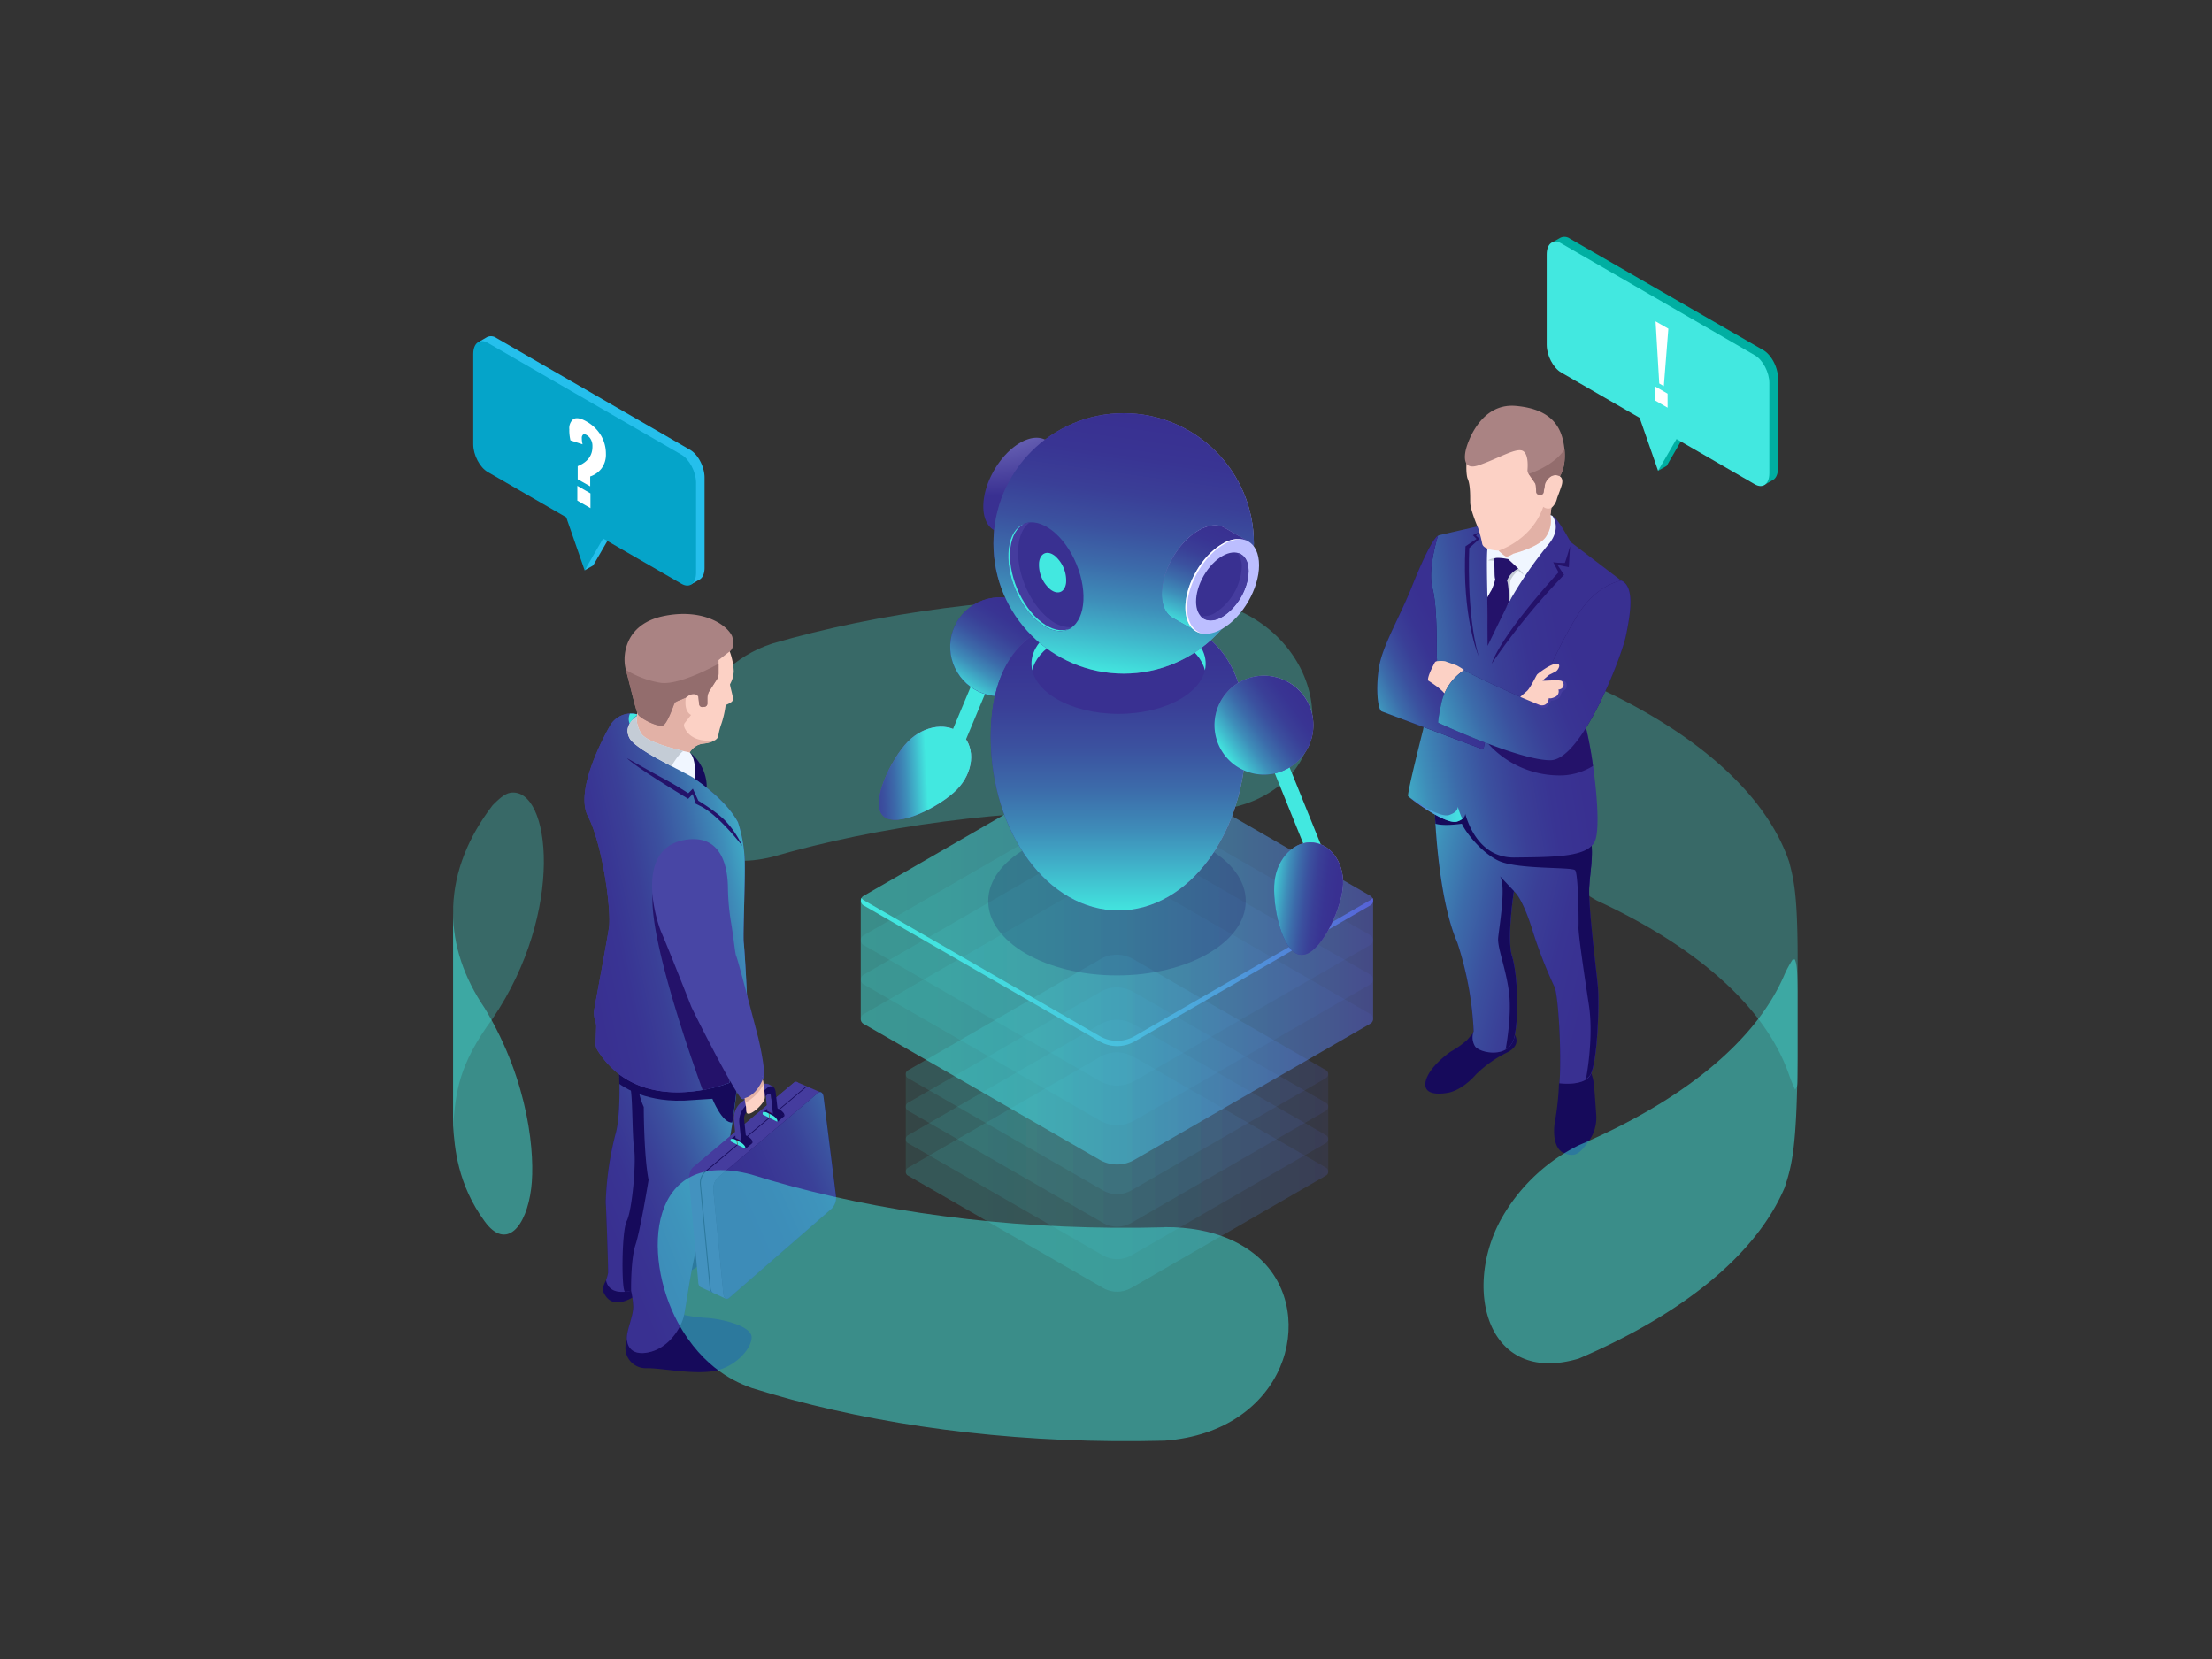 <svg xmlns="http://www.w3.org/2000/svg" xmlns:xlink="http://www.w3.org/1999/xlink" viewBox="0 0 600 450"><rect x="0" y="0" width="600" height="450" fill="#333333" stroke="none"/><defs><style>.cls-1{isolation:isolate;}.cls-2{opacity:0.3;}.cls-3{fill:#42e8e0;}.cls-4,.cls-9{opacity:0.11;}.cls-5{fill:url(#Áåçûìÿííûé_ãðàäèåíò_143);}.cls-6{fill:url(#Áåçûìÿííûé_ãðàäèåíò_143-2);}.cls-7{fill:url(#Áåçûìÿííûé_ãðàäèåíò_143-3);}.cls-8{fill:url(#Áåçûìÿííûé_ãðàäèåíò_143-4);}.cls-9{fill:url(#Áåçûìÿííûé_ãðàäèåíò_143-5);}.cls-10{fill:url(#Áåçûìÿííûé_ãðàäèåíò_143-6);}.cls-11{fill:url(#Áåçûìÿííûé_ãðàäèåíò_143-7);}.cls-12{fill:url(#Áåçûìÿííûé_ãðàäèåíò_143-8);}.cls-13{fill:url(#Áåçûìÿííûé_ãðàäèåíò_143-9);}.cls-14,.cls-58{opacity:0.5;}.cls-14{fill:url(#Áåçûìÿííûé_ãðàäèåíò_143-10);}.cls-15{fill:url(#Áåçûìÿííûé_ãðàäèåíò_143-12);}.cls-16{fill:#180d5b;opacity:0.2;}.cls-17{fill:#160a5b;}.cls-18{fill:#24126a;}.cls-19{fill:url(#Áåçûìÿííûé_ãðàäèåíò_12);}.cls-20{fill:url(#Áåçûìÿííûé_ãðàäèåíò_12-2);}.cls-21{fill:url(#Áåçûìÿííûé_ãðàäèåíò_143-13);}.cls-22{fill:#f0f6ff;}.cls-23{fill:#fcd1c5;}.cls-24{fill:url(#Áåçûìÿííûé_ãðàäèåíò_12-3);}.cls-25{fill:url(#Áåçûìÿííûé_ãðàäèåíò_12-4);}.cls-26{fill:#453c9e;}.cls-27{fill:#aa8383;}.cls-28{fill:#c4ccd6;}.cls-29{fill:#e2b1a6;}.cls-30{fill:#936d6d;}.cls-31{fill:url(#Áåçûìÿííûé_ãðàäèåíò_42);}.cls-32{fill:url(#Áåçûìÿííûé_ãðàäèåíò_12-5);}.cls-33{fill:url(#Áåçûìÿííûé_ãðàäèåíò_2);}.cls-34{fill:#4846a5;}.cls-35{fill:url(#Áåçûìÿííûé_ãðàäèåíò_44);}.cls-36{fill:url(#Áåçûìÿííûé_ãðàäèåíò_2-2);}.cls-37{fill:#722318;}.cls-38{fill:url(#Áåçûìÿííûé_ãðàäèåíò_2-3);}.cls-39{fill:url(#Áåçûìÿííûé_ãðàäèåíò_16);}.cls-40,.cls-42,.cls-52,.cls-57{mix-blend-mode:lighten;}.cls-40{fill:url(#Áåçûìÿííûé_ãðàäèåíò_12-6);}.cls-41{fill:url(#Áåçûìÿííûé_ãðàäèåíò_16-2);}.cls-43{fill:url(#Áåçûìÿííûé_ãðàäèåíò_12-7);}.cls-44{fill:url(#Áåçûìÿííûé_ãðàäèåíò_16-3);}.cls-45{fill:url(#Áåçûìÿííûé_ãðàäèåíò_12-8);}.cls-46{fill:#393091;}.cls-47{fill:url(#Áåçûìÿííûé_ãðàäèåíò_16-4);}.cls-48{fill:#bcbeff;}.cls-49{fill:url(#Áåçûìÿííûé_ãðàäèåíò_16-5);}.cls-50{fill:url(#Áåçûìÿííûé_ãðàäèåíò_12-9);}.cls-51{fill:url(#Áåçûìÿííûé_ãðàäèåíò_16-6);}.cls-52{fill:url(#Áåçûìÿííûé_ãðàäèåíò_12-10);}.cls-53{fill:#fff;}.cls-54{fill:url(#Áåçûìÿííûé_ãðàäèåíò_16-7);}.cls-55{fill:url(#Áåçûìÿííûé_ãðàäèåíò_12-11);}.cls-56{fill:url(#Áåçûìÿííûé_ãðàäèåíò_16-8);}.cls-57{fill:url(#Áåçûìÿííûé_ãðàäèåíò_12-12);}.cls-59{fill:#25bfec;}.cls-60{fill:#05a4c9;}.cls-61{fill:#00afa2;}</style><linearGradient id="Áåçûìÿííûé_ãðàäèåíò_143" x1="159.4" y1="317.89" x2="273.99" y2="317.89" gradientTransform="matrix(-1, 0, 0, 1, 519.67, 0)" gradientUnits="userSpaceOnUse"><stop offset="0" stop-color="#5761d7"/><stop offset="0.07" stop-color="#5472d8"/><stop offset="0.28" stop-color="#4e9cdb"/><stop offset="0.48" stop-color="#49bddd"/><stop offset="0.67" stop-color="#45d5df"/><stop offset="0.85" stop-color="#43e3e0"/><stop offset="1" stop-color="#42e8e0"/></linearGradient><linearGradient id="Áåçûìÿííûé_ãðàäèåíò_143-2" x1="159.4" y1="309.07" x2="273.99" y2="309.07" xlink:href="#Áåçûìÿííûé_ãðàäèåíò_143"/><linearGradient id="Áåçûìÿííûé_ãðàäèåíò_143-3" x1="159.4" y1="300.26" x2="273.99" y2="300.26" xlink:href="#Áåçûìÿííûé_ãðàäèåíò_143"/><linearGradient id="Áåçûìÿííûé_ãðàäèåíò_143-4" x1="159.4" y1="291.44" x2="273.99" y2="291.44" xlink:href="#Áåçûìÿííûé_ãðàäèåíò_143"/><linearGradient id="Áåçûìÿííûé_ãðàäèåíò_143-5" x1="159.4" y1="304.66" x2="273.99" y2="304.66" xlink:href="#Áåçûìÿííûé_ãðàäèåíò_143"/><linearGradient id="Áåçûìÿííûé_ãðàäèåíò_143-6" x1="147.22" y1="276.48" x2="286.16" y2="276.48" xlink:href="#Áåçûìÿííûé_ãðàäèåíò_143"/><linearGradient id="Áåçûìÿííûé_ãðàäèåíò_143-7" x1="147.22" y1="265.79" x2="286.16" y2="265.79" xlink:href="#Áåçûìÿííûé_ãðàäèåíò_143"/><linearGradient id="Áåçûìÿííûé_ãðàäèåíò_143-8" x1="147.22" y1="255.1" x2="286.16" y2="255.1" xlink:href="#Áåçûìÿííûé_ãðàäèåíò_143"/><linearGradient id="Áåçûìÿííûé_ãðàäèåíò_143-9" x1="147.22" y1="244.41" x2="286.16" y2="244.41" xlink:href="#Áåçûìÿííûé_ãðàäèåíò_143"/><linearGradient id="Áåçûìÿííûé_ãðàäèåíò_143-10" x1="147.22" y1="260.45" x2="286.16" y2="260.45" xlink:href="#Áåçûìÿííûé_ãðàäèåíò_143"/><linearGradient id="Áåçûìÿííûé_ãðàäèåíò_143-12" x1="147.22" y1="263.68" x2="286.16" y2="263.68" xlink:href="#Áåçûìÿííûé_ãðàäèåíò_143"/><linearGradient id="Áåçûìÿííûé_ãðàäèåíò_12" x1="369.92" y1="241.94" x2="433.62" y2="257.92" gradientUnits="userSpaceOnUse"><stop offset="0" stop-color="#42e8e0"/><stop offset="0" stop-color="#42e6df"/><stop offset="0.14" stop-color="#40b6cb"/><stop offset="0.27" stop-color="#3e8db9"/><stop offset="0.41" stop-color="#3c6baa"/><stop offset="0.55" stop-color="#3b519f"/><stop offset="0.69" stop-color="#3a3f97"/><stop offset="0.84" stop-color="#393493"/><stop offset="1" stop-color="#393091"/></linearGradient><linearGradient id="Áåçûìÿííûé_ãðàäèåíò_12-2" x1="-745.39" y1="194.68" x2="-802.48" y2="185.38" gradientTransform="matrix(-1, 0, 0, 1, -377.26, 0)" xlink:href="#Áåçûìÿííûé_ãðàäèåíò_12"/><linearGradient id="Áåçûìÿííûé_ãðàäèåíò_143-13" x1="1248.57" y1="201" x2="1263.23" y2="201" gradientTransform="matrix(1, 0.06, -0.06, 1, -852.7, -53.73)" xlink:href="#Áåçûìÿííûé_ãðàäèåíò_143"/><linearGradient id="Áåçûìÿííûé_ãðàäèåíò_12-3" x1="-742.14" y1="189.39" x2="-769.68" y2="176.01" gradientTransform="matrix(-1, 0, 0, 1, -377.26, 0)" xlink:href="#Áåçûìÿííûé_ãðàäèåíò_12"/><linearGradient id="Áåçûìÿííûé_ãðàäèåíò_12-4" x1="-757.91" y1="201.53" x2="-806.39" y2="182.33" gradientTransform="matrix(-1, 0, 0, 1, -377.26, 0)" xlink:href="#Áåçûìÿííûé_ãðàäèåíò_12"/><linearGradient id="Áåçûìÿííûé_ãðàäèåíò_42" x1="218.25" y1="310.34" x2="164.67" y2="332.14" xlink:href="#Áåçûìÿííûé_ãðàäèåíò_12"/><linearGradient id="Áåçûìÿííûé_ãðàäèåíò_12-5" x1="214.18" y1="237.53" x2="156.88" y2="249.58" xlink:href="#Áåçûìÿííûé_ãðàäèåíò_12"/><linearGradient id="Áåçûìÿííûé_ãðàäèåíò_2" x1="-1093.85" y1="116.08" x2="-1091.44" y2="116.08" gradientTransform="matrix(-1, -0.09, -0.09, 1, -906.61, -16.03)" xlink:href="#Áåçûìÿííûé_ãðàäèåíò_143"/><linearGradient id="Áåçûìÿííûé_ãðàäèåíò_44" x1="254.93" y1="304.23" x2="200.19" y2="328.58" gradientUnits="userSpaceOnUse"><stop offset="0" stop-color="#42e8e0"/><stop offset="0.11" stop-color="#40c1cf"/><stop offset="0.25" stop-color="#3e91bb"/><stop offset="0.4" stop-color="#3c6cab"/><stop offset="0.53" stop-color="#3b519f"/><stop offset="0.64" stop-color="#3a4198"/><stop offset="0.73" stop-color="#3a3b96"/><stop offset="0.84" stop-color="#393493"/><stop offset="1" stop-color="#393091"/></linearGradient><linearGradient id="Áåçûìÿííûé_ãðàäèåíò_2-2" x1="-1133.18" y1="228.4" x2="-1128.94" y2="228.4" gradientTransform="matrix(-1, -0.09, -0.09, 1, -906.61, -16.03)" xlink:href="#Áåçûìÿííûé_ãðàäèåíò_143"/><linearGradient id="Áåçûìÿííûé_ãðàäèåíò_2-3" x1="-1141.19" y1="220.36" x2="-1136.96" y2="220.36" gradientTransform="matrix(-1, -0.09, -0.09, 1, -906.61, -16.03)" xlink:href="#Áåçûìÿííûé_ãðàäèåíò_143"/><radialGradient id="Áåçûìÿííûé_ãðàäèåíò_16" cx="-2404.24" cy="-1722.15" r="25.92" gradientTransform="matrix(0.66, 0.64, -1.06, 1.08, 25.46, 3597.71)" gradientUnits="userSpaceOnUse"><stop offset="0" stop-color="#c0bff6"/><stop offset="1" stop-color="#393091"/></radialGradient><linearGradient id="Áåçûìÿííûé_ãðàäèåíò_12-6" x1="-2540.44" y1="-115.35" x2="-2552.58" y2="-99.15" gradientTransform="matrix(0.66, 0.64, -0.8, 0.82, 1835.74, 1931.95)" xlink:href="#Áåçûìÿííûé_ãðàäèåíò_12"/><radialGradient id="Áåçûìÿííûé_ãðàäèåíò_16-2" cx="-96.78" cy="-199.66" r="77.43" gradientTransform="matrix(0.95, 0.32, -0.32, 0.95, 368.18, 361.42)" xlink:href="#Áåçûìÿííûé_ãðàäèåíò_16"/><linearGradient id="Áåçûìÿííûé_ãðàäèåíò_12-7" x1="-372.25" y1="436.66" x2="-345.42" y2="436.66" gradientTransform="matrix(0.9, -0.44, 0.44, 0.9, 400.14, -374.78)" xlink:href="#Áåçûìÿííûé_ãðàäèåíò_12"/><radialGradient id="Áåçûìÿííûé_ãðàäèåíò_16-3" cx="907.47" cy="298.27" r="76.49" gradientTransform="translate(-382.26 -123.18) scale(0.78 1.06)" xlink:href="#Áåçûìÿííûé_ãðàäèåíò_16"/><linearGradient id="Áåçûìÿííûé_ãðàäèåíò_12-8" x1="881.21" y1="349.45" x2="881.21" y2="273" gradientTransform="translate(-382.26 -123.18) scale(0.78 1.06)" xlink:href="#Áåçûìÿííûé_ãðàäèåíò_12"/><radialGradient id="Áåçûìÿííûé_ãðàäèåíò_16-4" cx="268.54" cy="92.58" r="41.91" gradientTransform="matrix(1, 0, 0, 1, 0, 0)" xlink:href="#Áåçûìÿííûé_ãðàäèåíò_16"/><radialGradient id="Áåçûìÿííûé_ãðàäèåíò_16-5" cx="326.83" cy="142.17" r="59.7" gradientTransform="matrix(1, 0, 0, 1, 0, 0)" xlink:href="#Áåçûìÿííûé_ãðàäèåíò_16"/><linearGradient id="Áåçûìÿííûé_ãðàäèåíò_12-9" x1="299.87" y1="182.39" x2="309.7" y2="112.42" xlink:href="#Áåçûìÿííûé_ãðàäèåíò_12"/><radialGradient id="Áåçûìÿííûé_ãðàäèåíò_16-6" cx="326.35" cy="141.54" r="28.35" gradientTransform="matrix(1, 0, 0, 1, 0, 0)" xlink:href="#Áåçûìÿííûé_ãðàäèåíò_16"/><linearGradient id="Áåçûìÿííûé_ãðàäèåíò_12-10" x1="320.64" y1="169.87" x2="330.61" y2="142.5" xlink:href="#Áåçûìÿííûé_ãðàäèåíò_12"/><radialGradient id="Áåçûìÿííûé_ãðàäèåíò_16-7" cx="-70.87" cy="-148.38" r="27.98" gradientTransform="translate(391.47 347.27) rotate(11.2)" xlink:href="#Áåçûìÿííûé_ãðàäèåíò_16"/><linearGradient id="Áåçûìÿííûé_ãðàäèåíò_12-11" x1="-86.08" y1="-128.41" x2="-67.85" y2="-148.09" gradientTransform="translate(391.47 347.27) rotate(11.2)" xlink:href="#Áåçûìÿííûé_ãðàäèåíò_12"/><radialGradient id="Áåçûìÿííûé_ãðàäèåíò_16-8" cx="173.44" cy="-1634.09" r="25.92" gradientTransform="matrix(0.91, 0.11, -0.18, 1.5, -83.01, 2664.47)" xlink:href="#Áåçûìÿííûé_ãðàäèåíò_16"/><linearGradient id="Áåçûìÿííûé_ãðàäèåíò_12-12" x1="201.91" y1="320.11" x2="222.16" y2="320.11" gradientTransform="matrix(0.91, 0.11, -0.14, 1.14, 204.87, -144.2)" xlink:href="#Áåçûìÿííûé_ãðàäèåíò_12"/></defs><g class="cls-1"><g id="Ñëîé_1" data-name="Ñëîé 1"><g class="cls-2"><path class="cls-3" d="M408.35,211.57c1.1,6.23,5.71,21.87,24.76,32.69,27.11,12.52,45.89,29,52.19,47.36a42.57,42.57,0,0,0,1.63,3.95c.68-1.11.68-1.11.68-3.8V260.91c0-18.11-1-22.11-2.31-27.16-6.3-18.38-25.08-34.84-52.19-47.36-21.63-7-26.87,13.3-24.76,25.18Z"/><path class="cls-3" d="M209.52,174.55c28.71-8.33,62.67-13,98.91-12.72q7.19.06,14.21.38c31.82,2.9,43.14,36.51,23.95,51.22-8.8,6.75-19.42,6.68-23.95,6.65q-7-.32-14.21-.38c-36.24-.29-70.2,4.4-98.91,12.72C180.54,239.48,178.83,210,189,192c3.41-6.06,9.75-14,20.56-17.46Z"/><path class="cls-3" d="M122.89,305.33c.79-9.17,1.41-16.41,10.75-29.06,19.69-29,15.71-62.81,4.84-61.25-1.75.25-3.58,2.14-4.84,3.38-6.61,8.61-10.36,17.88-10.72,27.54,0,.51,0,1,0,1.52v57.87Z"/></g><g class="cls-4"><path class="cls-5" d="M298.55,286.59a8.8,8.8,0,0,1,8.78,0l52.33,30.14a1.24,1.24,0,0,1,0,2.14L306.9,349.32a7.72,7.72,0,0,1-7.75,0l-52.84-30.43a1.23,1.23,0,0,1,0-2.14Z"/></g><g class="cls-4"><path class="cls-6" d="M298.55,277.77a8.77,8.77,0,0,1,8.78,0l52.33,30.14a1.24,1.24,0,0,1,0,2.14L306.9,340.51a7.77,7.77,0,0,1-7.75,0l-52.84-30.43a1.23,1.23,0,0,1,0-2.14Z"/></g><g class="cls-4"><path class="cls-7" d="M298.55,269a8.8,8.8,0,0,1,8.78,0l52.33,30.14a1.24,1.24,0,0,1,0,2.14L306.9,331.69a7.72,7.72,0,0,1-7.75,0l-52.84-30.43a1.23,1.23,0,0,1,0-2.14Z"/></g><g class="cls-4"><path class="cls-8" d="M298.55,260.14a8.77,8.77,0,0,1,8.78,0l52.33,30.14a1.24,1.24,0,0,1,0,2.14L306.9,322.88a7.77,7.77,0,0,1-7.75,0l-52.84-30.43a1.23,1.23,0,0,1,0-2.14Z"/></g><path class="cls-9" d="M246.31,290.31l52.24-30.17a8.77,8.77,0,0,1,8.78,0l52.33,30.14a1.23,1.23,0,0,1,.62,1.07v26.44a1.23,1.23,0,0,1-.62,1.07L306.9,349.32a7.72,7.72,0,0,1-7.75,0l-52.84-30.43a1.21,1.21,0,0,1-.62-1.07V291.38h0A1.2,1.2,0,0,1,246.31,290.31Z"/><g class="cls-4"><path class="cls-10" d="M297.61,238.53a10.66,10.66,0,0,1,10.65,0l63.44,36.55a1.49,1.49,0,0,1,0,2.59l-64,36.94a9.4,9.4,0,0,1-9.4,0l-64.07-36.9a1.5,1.5,0,0,1,0-2.6Z"/></g><g class="cls-4"><path class="cls-11" d="M297.61,227.84a10.69,10.69,0,0,1,10.65,0l63.44,36.55a1.5,1.5,0,0,1,0,2.6l-64,36.93a9.4,9.4,0,0,1-9.4,0L234.26,267a1.49,1.49,0,0,1,0-2.59Z"/></g><g class="cls-4"><path class="cls-12" d="M297.61,217.15a10.66,10.66,0,0,1,10.65,0l63.44,36.54a1.5,1.5,0,0,1,0,2.6l-64,36.93a9.4,9.4,0,0,1-9.4,0l-64.07-36.9a1.49,1.49,0,0,1,0-2.59Z"/></g><g class="cls-4"><path class="cls-13" d="M297.61,206.46a10.66,10.66,0,0,1,10.65,0L371.7,243a1.5,1.5,0,0,1,0,2.6l-64,36.94a9.44,9.44,0,0,1-9.4,0l-64.07-36.91a1.49,1.49,0,0,1,0-2.59Z"/></g><path class="cls-14" d="M234.26,243l63.35-36.58a10.66,10.66,0,0,1,10.65,0L371.7,243a1.5,1.5,0,0,1,.75,1.3v32.07a1.47,1.47,0,0,1-.75,1.29l-64,36.94a9.4,9.4,0,0,1-9.4,0l-64.07-36.9a1.48,1.48,0,0,1-.75-1.3V244.34h0A1.48,1.48,0,0,1,234.26,243Z"/><g class="cls-4"><path class="cls-13" d="M297.61,206.46a10.66,10.66,0,0,1,10.65,0L371.7,243a1.5,1.5,0,0,1,0,2.6l-64,36.94a9.44,9.44,0,0,1-9.4,0l-64.07-36.91a1.49,1.49,0,0,1,0-2.59Z"/></g><path class="cls-15" d="M234.26,244.16l64.07,36.9a9.4,9.4,0,0,0,9.4,0l64-36.94a1.43,1.43,0,0,0,.56-.56,1.5,1.5,0,0,1-.56,2l-64,36.94a9.44,9.44,0,0,1-9.4,0l-64.07-36.91a1.5,1.5,0,0,1-.56-2A1.5,1.5,0,0,0,234.26,244.16Z"/><ellipse class="cls-16" cx="302.98" cy="244.41" rx="34.93" ry="20.17"/><path class="cls-17" d="M399.71,280.13s-.85.88-1.73,1.93a23.81,23.81,0,0,1-4.4,3.14c-1,.64-5.81,4.26-6.8,7.82s2.41,4,5.89,3.41,6.74-3.84,7.69-5a32.76,32.76,0,0,1,8.53-6c4.27-2.21,1.69-5.19,1.69-5.19Z"/><path class="cls-17" d="M431.46,290.7a13.13,13.13,0,0,1,.91,3.66c.2,2.06.49,6.52.59,7.82a11,11,0,0,1-2.14,7.56c-2.3,3.06-3.49,4.26-6.54,3.06s-3-6.33-2.44-9a72,72,0,0,0,1-9.15,1.89,1.89,0,0,1,.18-1Z"/><path class="cls-18" d="M389.18,219.67s.64,23.5,6.12,36a90.83,90.83,0,0,1,4.44,24.06,4.67,4.67,0,0,0,.37,4.08c1.29,1.83,9.33,3.5,10.66-2.51s.82-17.25-.64-21.94.51-17.61.51-17.61,2.2,1.4,5.08,10.69a121.92,121.92,0,0,0,6,15.39c1,2.56,1.91,18.3,1.28,26,0,0,6.51.92,8.39-2.19s2.51-19.21,2-24.35-2.63-21.57-2.33-26.66,1.35-9.22.19-14.3-35.52-16.38-35.52-16.38Z"/><path class="cls-19" d="M389.18,219.67s.64,23.5,6.12,36a90.83,90.83,0,0,1,4.44,24.06,4.67,4.67,0,0,0,.37,4.08c1.29,1.83,9.33,3.5,10.66-2.51s.82-17.25-.64-21.94.51-17.61.51-17.61,2.2,1.4,5.08,10.69a121.92,121.92,0,0,0,6,15.39c1,2.56,1.91,18.3,1.28,26,0,0,6.51.92,8.39-2.19s2.51-19.21,2-24.35-2.63-21.57-2.33-26.66,1.35-9.22.19-14.3-35.52-16.38-35.52-16.38Z"/><path class="cls-17" d="M431.09,240.58c.29-5.09,1.35-9.22.19-14.3-.44-1.91-5.57-4.7-11.8-7.44-10.51-1-23.85-2.07-24.76-1.93a33.44,33.44,0,0,0-4.81,1.67l-.73,1.09s0,1.43.18,3.76c2.45.74,7.17,0,7.17,0,.66,1.65,4.76,7.51,9.85,10s20,1.66,20.87,2.62,1,13.83.92,15.46,1.41,11.94,2.8,21-.72,19.85-.79,20.2a3.57,3.57,0,0,0,1.2-1.18c1.88-3.11,2.51-19.21,2-24.35S430.79,245.67,431.09,240.58Z"/><path class="cls-20" d="M400.68,142.81s-7.63,1.74-10.19,2.34a1.31,1.31,0,0,0-.93.81c-.74,1.87-2.6,7.69-1.2,16.19a80.86,80.86,0,0,1,1.18,17.49L386,198s-4.43,17.47-4.05,17.95,10.21,7.95,13.28,6.9,2.06-2.79,2.06-2.79,2.49,12.67,13.49,12.54,20-.08,21.87-4.53-.51-23.16-2.45-30.57-6.55-22.17-6.55-22.17l16.12-17.84L426,147s-3.29-6.11-4.64-6.89-2.06-.12-2.06-.12Z"/><path class="cls-21" d="M395.43,218.81c0,.63-.37,1.58-2.34,2.26-2.14.73-7.38-2.45-10.81-4.85,1.71,1.43,10.15,7.58,13,6.62a4.9,4.9,0,0,0,1.38-.69A22.7,22.7,0,0,1,395.43,218.81Z"/><path class="cls-22" d="M421.06,139.91s2.81,3.4-1.24,8a110.21,110.21,0,0,0-10.44,15.27c-2.28,4-4.39,6.07-5.58,9.47,0,0-.17-4-.33-10.28-.15-5.89-.23-12,0-13.55C404,145.65,418,138.36,421.06,139.91Z"/><path class="cls-23" d="M410.53,150.15s-1.44.9-1.94.82-2.09-1.62-2.09-1.62-4-.07-4.44-1.79a36.91,36.91,0,0,0-1.12-4.32c-.41-.89-2.13-5.16-2.15-6.9s.06-4.83-.69-6.47-1.76-18,14.08-17.57,10.91,16.9,10.91,16.9,1.16.5.46,2.61-.86,2.34-1.21,3.39a4.77,4.77,0,0,1-1.54,2.58l-.27,1.95a7.79,7.79,0,0,1-1.21,5.87C417.35,148.5,410.53,150.15,410.53,150.15Z"/><path class="cls-18" d="M390.05,145.34s-1.68.25-7.16,14c-3.06,7.69-7.78,15.65-8.78,21.37s-.44,11.82.69,12.26l26.93,10.1a.58.58,0,0,0,.78-.44l1.7-9.51L392,188.44a17.64,17.64,0,0,0-4.51-3.91s2.44-4.51,2.29-5.75.22-14-1.21-19.17S390.05,145.34,390.05,145.34Z"/><path class="cls-24" d="M390.05,145.34s-1.68.25-7.16,14c-3.06,7.69-7.78,15.65-8.78,21.37s-.44,11.82.69,12.26l26.93,10.1a.58.58,0,0,0,.78-.44l1.7-9.51L392,188.44a17.64,17.64,0,0,0-4.51-3.91s2.44-4.51,2.29-5.75.22-14-1.21-19.17S390.05,145.34,390.05,145.34Z"/><path class="cls-23" d="M397.21,181.77a23.83,23.83,0,0,0-2.1-1.29c-.42-.16-2.67-.93-3.1-1.12a8,8,0,0,0-2.28,0,.7.7,0,0,0-.56.37c-.52,1-2,3.77-1.81,4.84,0,0,4.07,2.57,4.53,3.72l.65.14S395.26,182.61,397.21,181.77Z"/><path class="cls-18" d="M430.21,197.49c-.46-1.78-1.09-4-1.76-6.31l-24.74,10.6a26.08,26.08,0,0,0,20.38,8.53,17.05,17.05,0,0,0,8-2.54A98.24,98.24,0,0,0,430.21,197.49Z"/><path class="cls-18" d="M439.78,157.48s-6.52.9-11.8,9.25a126.5,126.5,0,0,0-9.11,18l-.18,1.08a4.4,4.4,0,0,1-6.13,3.3c-5.57-2.49-13.81-6.24-15.35-7.37a14.18,14.18,0,0,0-6.28,9.16c-1.07,5.14-.8,5.15-.8,5.15s22,10.26,30.46,10.16,19.25-28,20.43-33.77S443.52,159.11,439.78,157.48Z"/><path class="cls-25" d="M439.78,157.48s-6.52.9-11.8,9.25a126.5,126.5,0,0,0-9.11,18l-.18,1.08a4.4,4.4,0,0,1-6.13,3.3c-5.57-2.49-13.81-6.24-15.35-7.37a14.18,14.18,0,0,0-6.28,9.16c-1.07,5.14-.8,5.15-.8,5.15s22,10.26,30.46,10.16,19.25-28,20.43-33.77S443.52,159.11,439.78,157.48Z"/><path class="cls-26" d="M415.71,190.44s2.77,2.59,4,1.17.85-1.58.85-1.58,2.49,0,2.8-1.58,1.53-.74,1.6-2.48-2-1.38-2-1.38Z"/><path class="cls-23" d="M412.36,189.05s.76-.71,1.75-1.54,2.57-4.27,2.84-4.57,3.58-2.85,5.18-2.89.41,1.74,0,2-1.92,1-1.92,1-1.61,1.35-1.79,1.55,4.46-.32,5.2.13a1.25,1.25,0,0,1,0,2,1.71,1.71,0,0,1-.91.31,1.62,1.62,0,0,1-.88,2c-1.39.65-1.71.29-1.71.29s-.12,2.41-2.42,1.93Z"/><path class="cls-27" d="M397.74,121.49s-2.07,6.58,3.37,4.71,10.37-5,12.08-3.82c1.3.91,1.24,3.7,1.14,5a1.89,1.89,0,0,0,.32,1.22l1.62,2.35a1.77,1.77,0,0,1,.31.89l.11,1.63a.82.82,0,0,0,.77.76l.37,0a.81.81,0,0,0,.86-.67l.42-2.4s1.28-3.22,4-2c0,0,1.82-2.43,1.21-7.63S421.37,111,411.16,110.1,397.74,121.49,397.74,121.49Z"/><path class="cls-28" d="M413.34,155.94l-1.53-1.18a8.17,8.17,0,0,0-2,2.42c-.55,1.24,0,5.2,0,5.2l-.47.8-.57-1.05-.48-4.68s.52-3.45.57-3.54,2.94.31,2.94.31A5.91,5.91,0,0,1,413.34,155.94Z"/><path class="cls-28" d="M406,151.29a5.2,5.2,0,0,0-2.37.72s1.71.08,2,.11S406,151.29,406,151.29Z"/><path class="cls-18" d="M409.1,151.66l2.74,2.56a6.19,6.19,0,0,0-3.07,3.25s-3,.56-3.25-.52,0-3.8-.35-5S409.1,151.66,409.1,151.66Z"/><path class="cls-18" d="M405.63,156.89a15.15,15.15,0,0,1-1.07,3.17c-.56.92-1.13,2-1.13,2l.07,13.14s4.84-10,5.88-12c0,0-.16-4.8-.61-5.71S405.63,156.89,405.63,156.89Z"/><path class="cls-29" d="M418.6,137.47c-3.17,9.16-12.1,11.88-12.1,11.88s1.59,1.55,2.09,1.62,1.94-.82,1.94-.82,6.82-1.65,8.79-4.55a7.79,7.79,0,0,0,1.21-5.87l.27-1.95A2.18,2.18,0,0,1,418.6,137.47Z"/><path class="cls-18" d="M425.87,148.19s-1.26,4.33-1.42,4.49a19.66,19.66,0,0,1-3.15-.18l1.45,2.74s-15,16.13-18.15,24.8a184.56,184.56,0,0,1,19.64-24.12l-1.77-2.68,3.07.6Z"/><path class="cls-18" d="M401.17,144.37l-.8.92.94.87-2.78,2.51s-.85,17.64,2.54,29.33c0,0-4.61-10.72-3.56-29.81l3-2-1-1Z"/><path class="cls-17" d="M410.64,241.72l.11.08-3.9-4.15c1.8,2.54-.27,14.15-.48,16.81s2.08,8.15,2.93,14.58-.9,15.59-.9,15.62a5,5,0,0,0,2.37-3.39c1.33-6,.82-17.25-.64-21.94S410.64,241.72,410.64,241.72Z"/><path class="cls-30" d="M417.83,134.23a.81.81,0,0,0,.86-.67l.42-2.4s1.28-3.22,4-2c0,0,1.71-2.31,1.25-7.22-3,4.52-9.69,6.6-9.69,6.6l1.62,2.35a1.77,1.77,0,0,1,.31.89l.11,1.63a.82.82,0,0,0,.77.76Z"/><path class="cls-17" d="M184.67,356.48a39.52,39.52,0,0,0,6.87,1c3.38.14,12.56,2,12.34,5.41s-5,8.39-11,9.12-13.76-1-17.69-.89a5.51,5.51,0,0,1-5.08-7.74C171.59,359.55,184.67,356.48,184.67,356.48Z"/><path class="cls-17" d="M164.4,347.26s-1.29,2.08-.66,3.35,2.31,4.43,7.81,1.37,16-7.4,16-7.4,6.06-3.23,5.72-7-5.9-3.22-5.9-3.22Z"/><path class="cls-18" d="M200.09,293.32s-2.33,24.7-7.3,34.06c-5,9.52-6.44,26.95-7.49,30.28s-4.32,8.15-9.47,9.17-6-2.48-5.75-4.59,1.68-5.49,1.7-7.77a23.6,23.6,0,0,0-.59-4.37s-5.9,1.74-6.79-2.84a13.33,13.33,0,0,0,.55-2c.08-.68-.5-17.21-.64-19.22a84.18,84.18,0,0,1,2.57-18.13c1.62-5.28,1.08-16.52,1.08-16.52l16.8-2.34Z"/><path class="cls-31" d="M200.09,293.32s-2.33,24.7-7.3,34.06c-5,9.52-6.44,26.95-7.49,30.28s-4.32,8.15-9.47,9.17-6-2.48-5.75-4.59,1.68-5.49,1.7-7.77a23.6,23.6,0,0,0-.59-4.37s-5.9,1.74-6.79-2.84a13.33,13.33,0,0,0,.55-2c.08-.68-.5-17.21-.64-19.22a84.18,84.18,0,0,1,2.57-18.13c1.62-5.28,1.08-16.52,1.08-16.52l16.8-2.34Z"/><path class="cls-17" d="M172.94,293.17a19,19,0,0,0,1.68,7.1s0,13.13,1.31,19.78c0,0-2.17,13.35-3.54,17.56s-1.2,12.49-1.2,12.49a5.62,5.62,0,0,1-1.63.28c-1,0-1-16.32.45-19.2s2.58-15.62,2-19.51-.36-14.9-1.09-16.85a2.47,2.47,0,0,1,.91-3Z"/><path class="cls-17" d="M187.08,204.06a12.08,12.08,0,0,1,4.63,9.63l-3.62-.78S189.16,206.16,187.08,204.06Z"/><path class="cls-17" d="M185.18,298.55C174.05,298.89,168,294,168,294c0-1.56-.08-2.58-.08-2.58l16.8-2.34,15.33,4.28s-.46,4.87-1.41,11.11c-2.73.29-5.41-6.42-5.41-6.42l-7.64.49S196.31,298.21,185.18,298.55Z"/><path class="cls-26" d="M197.94,293.68s-24.2,9.89-35.91-8.86a3.3,3.3,0,0,1-.46-1.84l.15-4.37a4.46,4.46,0,0,0-.24-1.62h0a7,7,0,0,1-.24-3.49c.91-4.88,3.36-18.15,3.94-21.84.7-4.49-1.68-22.47-5.7-30.25s6.21-24.94,6.21-24.94a6.6,6.6,0,0,1,7.38-2.65s-4.66,3.26-2.11,6.7,10.21,6.22,10.21,6.22,14.15,7.35,19,16.28A37.57,37.57,0,0,1,202,233.54c.15,5.94-.51,20.2-.26,22.19s1,15.57.92,16.21S197.94,293.68,197.94,293.68Z"/><path class="cls-32" d="M197.94,293.68s-24.2,9.89-35.91-8.86a3.3,3.3,0,0,1-.46-1.84l.15-4.37a4.46,4.46,0,0,0-.24-1.62h0a7,7,0,0,1-.24-3.49c.91-4.88,3.36-18.15,3.94-21.84.7-4.49-1.68-22.47-5.7-30.25s6.21-24.94,6.21-24.94a6.6,6.6,0,0,1,7.38-2.65s-4.66,3.26-2.11,6.7,10.21,6.22,10.21,6.22,14.15,7.35,19,16.28A37.57,37.57,0,0,1,202,233.54c.15,5.94-.51,20.2-.26,22.19s1,15.57.92,16.21S197.94,293.68,197.94,293.68Z"/><path class="cls-33" d="M170.79,196.31a3.5,3.5,0,0,1,.08-2.74,7,7,0,0,1,2.2.25A8.74,8.74,0,0,0,170.79,196.31Z"/><path class="cls-18" d="M190.61,295.7S176.35,257.21,177,243.24c.66-13.63,20.81,27.6,20.81,27.6l.1,22.84A43.1,43.1,0,0,1,190.61,295.7Z"/><path class="cls-34" d="M198.3,250.23a61.34,61.34,0,0,1-.85-9.44c-.07-5.48-1.6-14.56-11.51-13-14,2.23-8,21.84-6.48,25.27s7.67,19,8,19.87,10,20.22,13.44,24.87a.85.85,0,0,0,1.26.16c1.4-1.19,4.55-4,5-5.84.52-2.31-1.5-10.7-1.5-10.7s-5.45-21-5.91-21.95C199.37,258.76,199.14,255.32,198.3,250.23Z"/><path class="cls-23" d="M186.84,204.5a4.93,4.93,0,0,1,3.68-2.79c2.57-.26,4-1,4.29-1.93a18,18,0,0,1,.89-3.51,25.8,25.8,0,0,0,1.13-5c0-.08,1.95-.67,2-1.53s-.92-3.92-.8-4.16a7.69,7.69,0,0,0,1-3.57,17.88,17.88,0,0,0-1.11-5.36c-.77-1.79-6.22-12.65-20.38-7.05-14.32,5.65-3.43,17.66-4.84,25.45,0,0-1.27,1.64,1.06,4.43S182.93,202.92,186.84,204.5Z"/><path class="cls-29" d="M173.81,199.51c-2.33-2.79-1.06-4.43-1.06-4.43a10.66,10.66,0,0,0,0-3.47l5.6,1.07s8.28-7.36,7.69-3.42,1.42,4.66,1.42,4.66l-1.7,2.16c-.43.55-.18,1.21.18,1.82,2.36,4.06,8.1,2.84,8.11,2.84a8.09,8.09,0,0,1-3.5,1,4.93,4.93,0,0,0-3.68,2.79C182.93,202.92,176.15,202.31,173.81,199.51Z"/><path class="cls-27" d="M198.58,172.55s1,2.9-.61,4.13-3.06,2.38-3.06,2.38v3.68a2.76,2.76,0,0,1-.44,1.5l-2,3.11a3.71,3.71,0,0,0-.6,2v1.51a.87.87,0,0,1-.76.86l-.53.06a.86.86,0,0,1-.94-.78l-.22-2.09s-1.06-1.68-3.39.32l-2.09.86a2.28,2.28,0,0,0-1.26,1.32c-.59,1.61-1.84,4.79-2.77,5.32-1.27.72-6.17-1.82-6.82-2.94s-2.31-8.58-3.33-12.14-.42-12.29,10.13-14.52S197.13,169.38,198.58,172.55Z"/><path class="cls-30" d="M173.07,193.82c-.66-1.12-2.31-8.58-3.33-12.14a25.92,25.92,0,0,0,9.37,3.52c5.3.81,15.81-5.16,15.81-5.16v2.7a2.76,2.76,0,0,1-.44,1.5l-2,3.11a3.71,3.71,0,0,0-.6,2v1.51a.87.87,0,0,1-.76.86l-.53.06a.86.86,0,0,1-.94-.78l-.22-2.09s-1.06-1.68-3.39.32l-3,1.24s-1.84,5.55-3.1,6.26S173.72,194.94,173.07,193.82Z"/><path class="cls-22" d="M172.86,194.18s-4.11,2.52-2.06,6.11,16.93,10,17.66,11c0,0,.59-5.37-1.38-7.19,0,0-11.39-2.22-13.16-5.13S172.86,194.18,172.86,194.18Z"/><path class="cls-28" d="M172.86,194.18s-.69,1.86,1.06,4.75c1.34,2.2,8.18,4,11.44,4.76h0s-1.21.68-3.24,4.13c-4.57-2.38-10.12-5.43-11.32-7.53C168.75,196.7,172.86,194.18,172.86,194.18Z"/><path class="cls-18" d="M170.08,205.65s6.63,3.79,9.86,5.51,6.76,4,6.76,4l1.24-1.23,1.49,3.26s5.09,3.06,7.47,5.61a25.81,25.81,0,0,1,4.45,6.66S195,221.13,190,218.65l-1.34-.68-.76-2.59-1.23,1.3S172.1,207.9,170.08,205.65Z"/><path class="cls-26" d="M187.17,318h0a3.23,3.23,0,0,1,.88-1.42l27.25-22.88c.72-.6,1.41-.14,1.55,1L220,321.39a4.29,4.29,0,0,1-1.06,3.38l-22.89,19.79.79,7.7L190,349.11v0a1.63,1.63,0,0,1-.59-1.3L186.9,320A4.74,4.74,0,0,1,187.17,318Z"/><path class="cls-26" d="M222.72,296.36l-6.44-2.79-.21-.09a.9.9,0,0,0-.77.25l-27.25,22.88a3.33,3.33,0,0,0-.89,1.42l1,.47h0l5.55,2.68,23.88-20.42h0Z"/><path class="cls-18" d="M225.68,327.75,197.82,352c-.77.66-1.49.16-1.61-1.14l-2.71-28a4.35,4.35,0,0,1,1.13-3.36l27.19-23c.72-.61,1.41-.14,1.56,1l3.35,26.77A4.31,4.31,0,0,1,225.68,327.75Z"/><path class="cls-35" d="M225.68,327.75,197.82,352c-.77.66-1.49.16-1.61-1.14l-2.71-28a4.35,4.35,0,0,1,1.13-3.36l27.19-23c.72-.61,1.41-.14,1.56,1l3.35,26.77A4.31,4.31,0,0,1,225.68,327.75Z"/><path class="cls-17" d="M192.75,349.26l-2.63-27.91a4.37,4.37,0,0,1,1.14-3.35l27.22-22.93a1,1,0,0,1,.65-.27.85.85,0,0,0-.88.22L191,317.94a4.34,4.34,0,0,0-1.14,3.36l2.62,27.9c.08.89.43,1.44.9,1.46C193.05,350.5,192.81,350,192.75,349.26Z"/><path class="cls-17" d="M202.72,308.17l-1.42-.71a1.42,1.42,0,0,0-.89-.16l-.11,0c-.15,0-.22.18-.2.4l0,.26,4,2,0-.26a1.28,1.28,0,0,0-.3-.66l-.13-.15A3.64,3.64,0,0,0,202.72,308.17Z"/><polygon class="cls-17" points="202.22 311.62 204.14 310 200.16 307.42 198.27 309.01 202.22 311.62"/><path class="cls-36" d="M200.8,309.8l-1.43-.72a1.39,1.39,0,0,0-.88-.16l-.12,0c-.14,0-.22.18-.19.4l0,.26,4,2,0-.26a1.21,1.21,0,0,0-.3-.65l-.14-.15A3.24,3.24,0,0,0,200.8,309.8Z"/><polygon class="cls-37" points="199.95 310.48 199.82 309.31 199.94 309.37 200.07 310.54 199.95 310.48"/><polygon class="cls-37" points="199.82 309.31 201.8 307.71 201.91 307.77 199.95 309.37 199.82 309.31"/><path class="cls-17" d="M211.38,300.9l-1.42-.71a1.34,1.34,0,0,0-.89-.15l-.11,0c-.14,0-.21.18-.19.4l0,.25,4,2,0-.25a1.19,1.19,0,0,0-.31-.65l-.13-.14A3.2,3.2,0,0,0,211.38,300.9Z"/><polygon class="cls-17" points="210.9 304.3 212.8 302.69 208.83 300.15 206.96 301.72 210.9 304.3"/><path class="cls-38" d="M209.48,302.5l-1.42-.71a1.34,1.34,0,0,0-.89-.15l-.11,0c-.14,0-.21.18-.19.4l0,.25,4,2,0-.26a1.16,1.16,0,0,0-.31-.64l-.13-.15A3.37,3.37,0,0,0,209.48,302.5Z"/><polygon class="cls-37" points="208.63 303.18 208.51 302.01 208.63 302.07 208.76 303.24 208.63 303.18"/><polygon class="cls-37" points="208.51 302.01 210.46 300.44 210.56 300.49 208.63 302.07 208.51 302.01"/><path class="cls-26" d="M199.06,303.73l.51,5,1.29-1.09-.5-4.82a2.56,2.56,0,0,1,.77-2l5.54-4.64c.5-.41,1-.18,1,.51l.53,4.78,1.27-1.07-.55-4.9c-.17-1.53-1.19-2-2.28-1.12l-5.92,4.93A5.71,5.71,0,0,0,199.06,303.73Z"/><path class="cls-26" d="M208.62,295.79l-2.29-.23-6.61,6.16-.28,3.8.13,3.18,1.48.74,0-4,.07-2.71,1.37-2s2.48-2,2.51-2.06S208.62,295.79,208.62,295.79Z"/><polygon class="cls-26" points="209.72 302.14 208.24 301.41 207.85 297.89 209.26 298 209.68 298.07 209.72 302.14"/><path class="cls-26" d="M209.67,294.7l-1.59-.78s.42.87.42.86l.53.19Z"/><path class="cls-17" d="M200.53,304.46l.52,5,1.29-1.09-.51-4.83a2.57,2.57,0,0,1,.77-2l5.54-4.64c.5-.42,1-.19,1,.51l.54,4.78,1.27-1.07-.56-4.91c-.17-1.53-1.2-2-2.29-1.12L202.23,300A5.72,5.72,0,0,0,200.53,304.46Z"/><path class="cls-23" d="M206.73,291.94s.94,4.86.68,6.08-2.59,3.57-4,4-.83-1.24-1.15-2.28a15.46,15.46,0,0,1-.26-3.33Z"/><path class="cls-29" d="M202,296.41l4.72-4.47s.19,1,.38,2.2a11.73,11.73,0,0,1-5,5A19,19,0,0,1,202,296.41Z"/><path class="cls-34" d="M207.08,292.3s-1.67,5.24-5.86,5.73l1.42-5.73s3.54-1,3.65-1S207.08,292.3,207.08,292.3Z"/><path class="cls-39" d="M259.55,214.17c-4.49,4.58-16.31,10.72-20,7.13s2.22-15.55,6.71-20.13,11.1-5.4,14.77-1.81S264.05,209.58,259.55,214.17Z"/><path class="cls-40" d="M259.55,214.17c-4.49,4.58-16.31,10.72-20,7.13s2.22-15.55,6.71-20.13,11.1-5.4,14.77-1.81S264.05,209.58,259.55,214.17Z"/><path class="cls-3" d="M260.08,201.72a2,2,0,0,1-.83-.17,2.15,2.15,0,0,1-1.16-2.82l6.67-15.94a2.16,2.16,0,1,1,4,1.67l-6.67,15.94A2.17,2.17,0,0,1,260.08,201.72Z"/><rect class="cls-3" x="347.57" y="195.35" width="4.32" height="36.85" transform="translate(-54.66 146.83) rotate(-22.04)"/><circle class="cls-41" cx="271.15" cy="175.46" r="13.41" transform="translate(-20.46 36.64) rotate(-7.45)"/><g class="cls-42"><circle class="cls-43" cx="271.15" cy="175.46" r="13.41" transform="translate(-51.69 166.32) rotate(-31.29)"/></g><path class="cls-44" d="M338,199.82c0,26-15.5,47.14-34.63,47.14s-34.63-21.11-34.63-47.14S284.28,166,303.41,166,338,173.78,338,199.82Z"/><g class="cls-42"><path class="cls-45" d="M338,199.82c0,26-15.5,47.14-34.63,47.14s-34.63-21.11-34.63-47.14S284.28,166,303.41,166,338,173.78,338,199.82Z"/></g><ellipse class="cls-46" cx="303.41" cy="179.98" rx="23.64" ry="13.65"/><path class="cls-3" d="M286.7,174c9.23-5.33,24.19-5.33,33.42,0,3.82,2.2,6.05,5,6.71,7.83.95-4.07-1.29-8.34-6.71-11.46-9.23-5.33-24.19-5.33-33.42,0-5.42,3.12-7.65,7.39-6.71,11.46C280.65,178.93,282.89,176.16,286.7,174Z"/><path class="cls-47" d="M276.13,147.55l4.27-7.37a23.75,23.75,0,0,0,5.55-9.56l4.33-7.46-6.23-3.57a3.85,3.85,0,0,0-.62-.36h0c-1.78-.84-4.13-.62-6.71.87-5.51,3.18-10,10.91-10,17.27,0,3.18,1.11,5.41,2.92,6.45h0Z"/><ellipse class="cls-48" cx="283.13" cy="135.31" rx="14.1" ry="8.14" transform="translate(24.38 312.85) rotate(-60)"/><circle class="cls-49" cx="304.79" cy="147.4" r="35.32"/><g class="cls-42"><circle class="cls-50" cx="304.79" cy="147.4" r="35.32"/></g><path class="cls-51" d="M324.55,171.29l4.28-7.37a23.81,23.81,0,0,0,5.54-9.55l4.33-7.46-6.22-3.58a6.44,6.44,0,0,0-.63-.36h0c-1.77-.84-4.13-.61-6.71.88-5.51,3.18-10,10.91-10,17.27,0,3.17,1.12,5.4,2.92,6.45h0Z"/><path class="cls-52" d="M324.55,171.29l4.28-7.37a23.81,23.81,0,0,0,5.54-9.55l4.33-7.46-6.22-3.58a6.44,6.44,0,0,0-.63-.36h0c-1.77-.84-4.13-.61-6.71.88-5.51,3.18-10,10.91-10,17.27,0,3.17,1.12,5.4,2.92,6.45h0Z"/><path class="cls-48" d="M341.52,153.3c0,6.36-4.46,14.09-10,17.27s-10,.6-10-5.76,4.46-14.09,10-17.26S341.52,146.94,341.52,153.3Z"/><path class="cls-53" d="M322,164.89c0-6.35,4.47-14.08,10-17.26a8.48,8.48,0,0,1,5.21-1.32,8.05,8.05,0,0,0-5.67,1.24c-5.5,3.17-10,10.9-10,17.26,0,4.16,1.9,6.7,4.76,7.07C323.75,171.3,322,168.82,322,164.89Z"/><ellipse class="cls-46" cx="331.55" cy="159.06" rx="10.08" ry="5.82" transform="translate(28.03 366.66) rotate(-60)"/><path class="cls-26" d="M335.65,150a5.83,5.83,0,0,1,1.17,3.84,15.74,15.74,0,0,1-7.13,12.34,5.7,5.7,0,0,1-4.09.87c1.27,1.5,3.46,1.71,5.95.27a15.73,15.73,0,0,0,7.13-12.34C338.68,152.16,337.48,150.39,335.65,150Z"/><ellipse class="cls-46" cx="283.69" cy="156.43" rx="8.97" ry="15.53" transform="translate(-38.33 121.03) rotate(-22.6)"/><path class="cls-3" d="M289.17,158.12c-.33,2.53-2.23,3.32-4.25,1.77a8.78,8.78,0,0,1-3.07-7.37c.33-2.52,2.23-3.32,4.25-1.77A8.83,8.83,0,0,1,289.17,158.12Z"/><path class="cls-26" d="M284.73,168c-5.57-4.26-9.35-13.34-8.44-20.28.36-2.84,1.45-4.88,3-6-2.91.27-5.11,2.74-5.66,7-.91,6.94,2.87,16,8.44,20.28,3.29,2.52,6.48,2.78,8.71,1.13A8.83,8.83,0,0,1,284.73,168Z"/><path class="cls-3" d="M282.54,168.78c-5.57-4.25-9.35-13.33-8.45-20.28.42-3.21,1.77-5.41,3.65-6.41-2.13.87-3.67,3.15-4.12,6.64-.91,6.94,2.87,16,8.44,20.28,3,2.28,5.88,2.7,8.06,1.54C288,171.42,285.31,170.9,282.54,168.78Z"/><path class="cls-54" d="M356,199.3a13.41,13.41,0,1,1-10.55-15.76A13.41,13.41,0,0,1,356,199.3Z"/><g class="cls-42"><path class="cls-55" d="M356,199.3a13.41,13.41,0,1,1-10.55-15.76A13.41,13.41,0,0,1,356,199.3Z"/></g><path class="cls-56" d="M364.21,241.14c-.76,6.37-6.39,18.45-11.48,17.84s-7.73-13.67-7-20,5.51-11.05,10.6-10.44S365,234.77,364.21,241.14Z"/><path class="cls-57" d="M364.21,241.14c-.76,6.37-6.39,18.45-11.48,17.84s-7.73-13.67-7-20,5.51-11.05,10.6-10.44S365,234.77,364.21,241.14Z"/><g class="cls-58"><path class="cls-3" d="M144.09,322.3c-1.32,10.62-6.83,16.94-12.62,9-7.43-10.15-8.15-20.07-8.58-26V247.46c0,9.06,3,17.79,8.58,26,12.24,20.24,13.69,40.22,12.62,48.84Z"/><path class="cls-3" d="M315.9,332.9q-6.86.19-13.83.13c-36.39-.29-70.1-5.58-98.23-14.43-28.11-7.51-29.8,21.9-20,40.06,7,12.93,16.43,16.48,20,17.81,28.13,8.85,61.84,14.14,98.23,14.43q7,.06,13.83-.12c33-2.44,41.67-34.15,26.23-49-4.3-4.13-12.35-9-26.23-8.92Z"/><path class="cls-3" d="M487.58,286.76c-.16,25-1.63,29.58-3.49,35.35-7.73,18.25-27.79,34.37-55.87,46.41-24.58,7.26-31.37-18.29-21.37-37.23a49.18,49.18,0,0,1,21.37-20.64c28.08-12,48.14-28.16,55.87-46.41a30.27,30.27,0,0,1,2.13-3.92l.63-.08c.47,1.34.67,1.89.73,8.72v17.8Z"/></g><path class="cls-59" d="M187.17,122,134.63,91.67a2.52,2.52,0,0,0-2.54-.22h0l-2.21,1.28L131,93a5.32,5.32,0,0,0-.25,1.69v24.52c0,2.89,1.76,6.25,3.93,7.51L155.92,139l4.2,12.11-1.55,3.6,2.33-1.34,5-8.62L187.17,157a4.11,4.11,0,0,0,.42.21h0l-.33,1.4,2.32-1.32h0c.93-.42,1.53-1.57,1.53-3.26V129.51C191.1,126.61,189.34,123.25,187.17,122Z"/><path class="cls-60" d="M184.84,123.33,132.3,93c-2.17-1.25-3.93.08-3.93,3v24.52c0,2.9,1.76,6.26,3.93,7.51l21.29,12.29,5,14.38,5-8.63,21.29,12.29c2.17,1.26,3.93-.07,3.93-3V130.84C188.77,128,187,124.59,184.84,123.33Z"/><path class="cls-53" d="M156.7,130v-3.56q4-1.62,4-5.29c0-.1,0-.2,0-.31a3.58,3.58,0,0,0-.47-1.71,3,3,0,0,0-1.11-1.12c-.43-.26-.77-.28-1-.08a1.15,1.15,0,0,0-.3.92,1.7,1.7,0,0,0,0,.22,6.45,6.45,0,0,0,.21,1.45l-3.3-1.08a13.14,13.14,0,0,1-.3-2.18,7.33,7.33,0,0,1,0-.79,3.21,3.21,0,0,1,1-2.71q1.17-.87,3.68.58a10.57,10.57,0,0,1,3.88,3.74,9.71,9.71,0,0,1,1.36,5,6.28,6.28,0,0,1-1.2,4,6.43,6.43,0,0,1-3.06,2.16v2.68Zm-.1,5.78v-4l3.56,2.05v4Z"/><path class="cls-61" d="M478.34,95,425.8,64.7a2.52,2.52,0,0,0-2.54-.22h0L421,65.75l1.08.24a5.3,5.3,0,0,0-.25,1.68V92.2c0,2.89,1.76,6.25,3.93,7.5L447.09,112l4.19,12.11-1.55,3.6,2.34-1.33,5-8.63L478.34,130l.42.21h0l-.33,1.4,2.32-1.33h0c.92-.42,1.52-1.57,1.52-3.25V102.54C482.26,99.65,480.51,96.29,478.34,95Z"/><path class="cls-3" d="M476,96.37,423.47,66c-2.17-1.26-3.93.07-3.93,3V93.53c0,2.89,1.76,6.25,3.93,7.51l21.28,12.29,5,14.37,5-8.62L476,131.37c2.17,1.25,3.93-.08,3.93-3V103.88C479.93,101,478.17,97.62,476,96.37Z"/><path class="cls-53" d="M449,108.66v-3.81l3.33,1.92v3.81Zm1.07-4.64-1-16.86,3.47,2-1.23,15.57Z"/></g></g></svg>